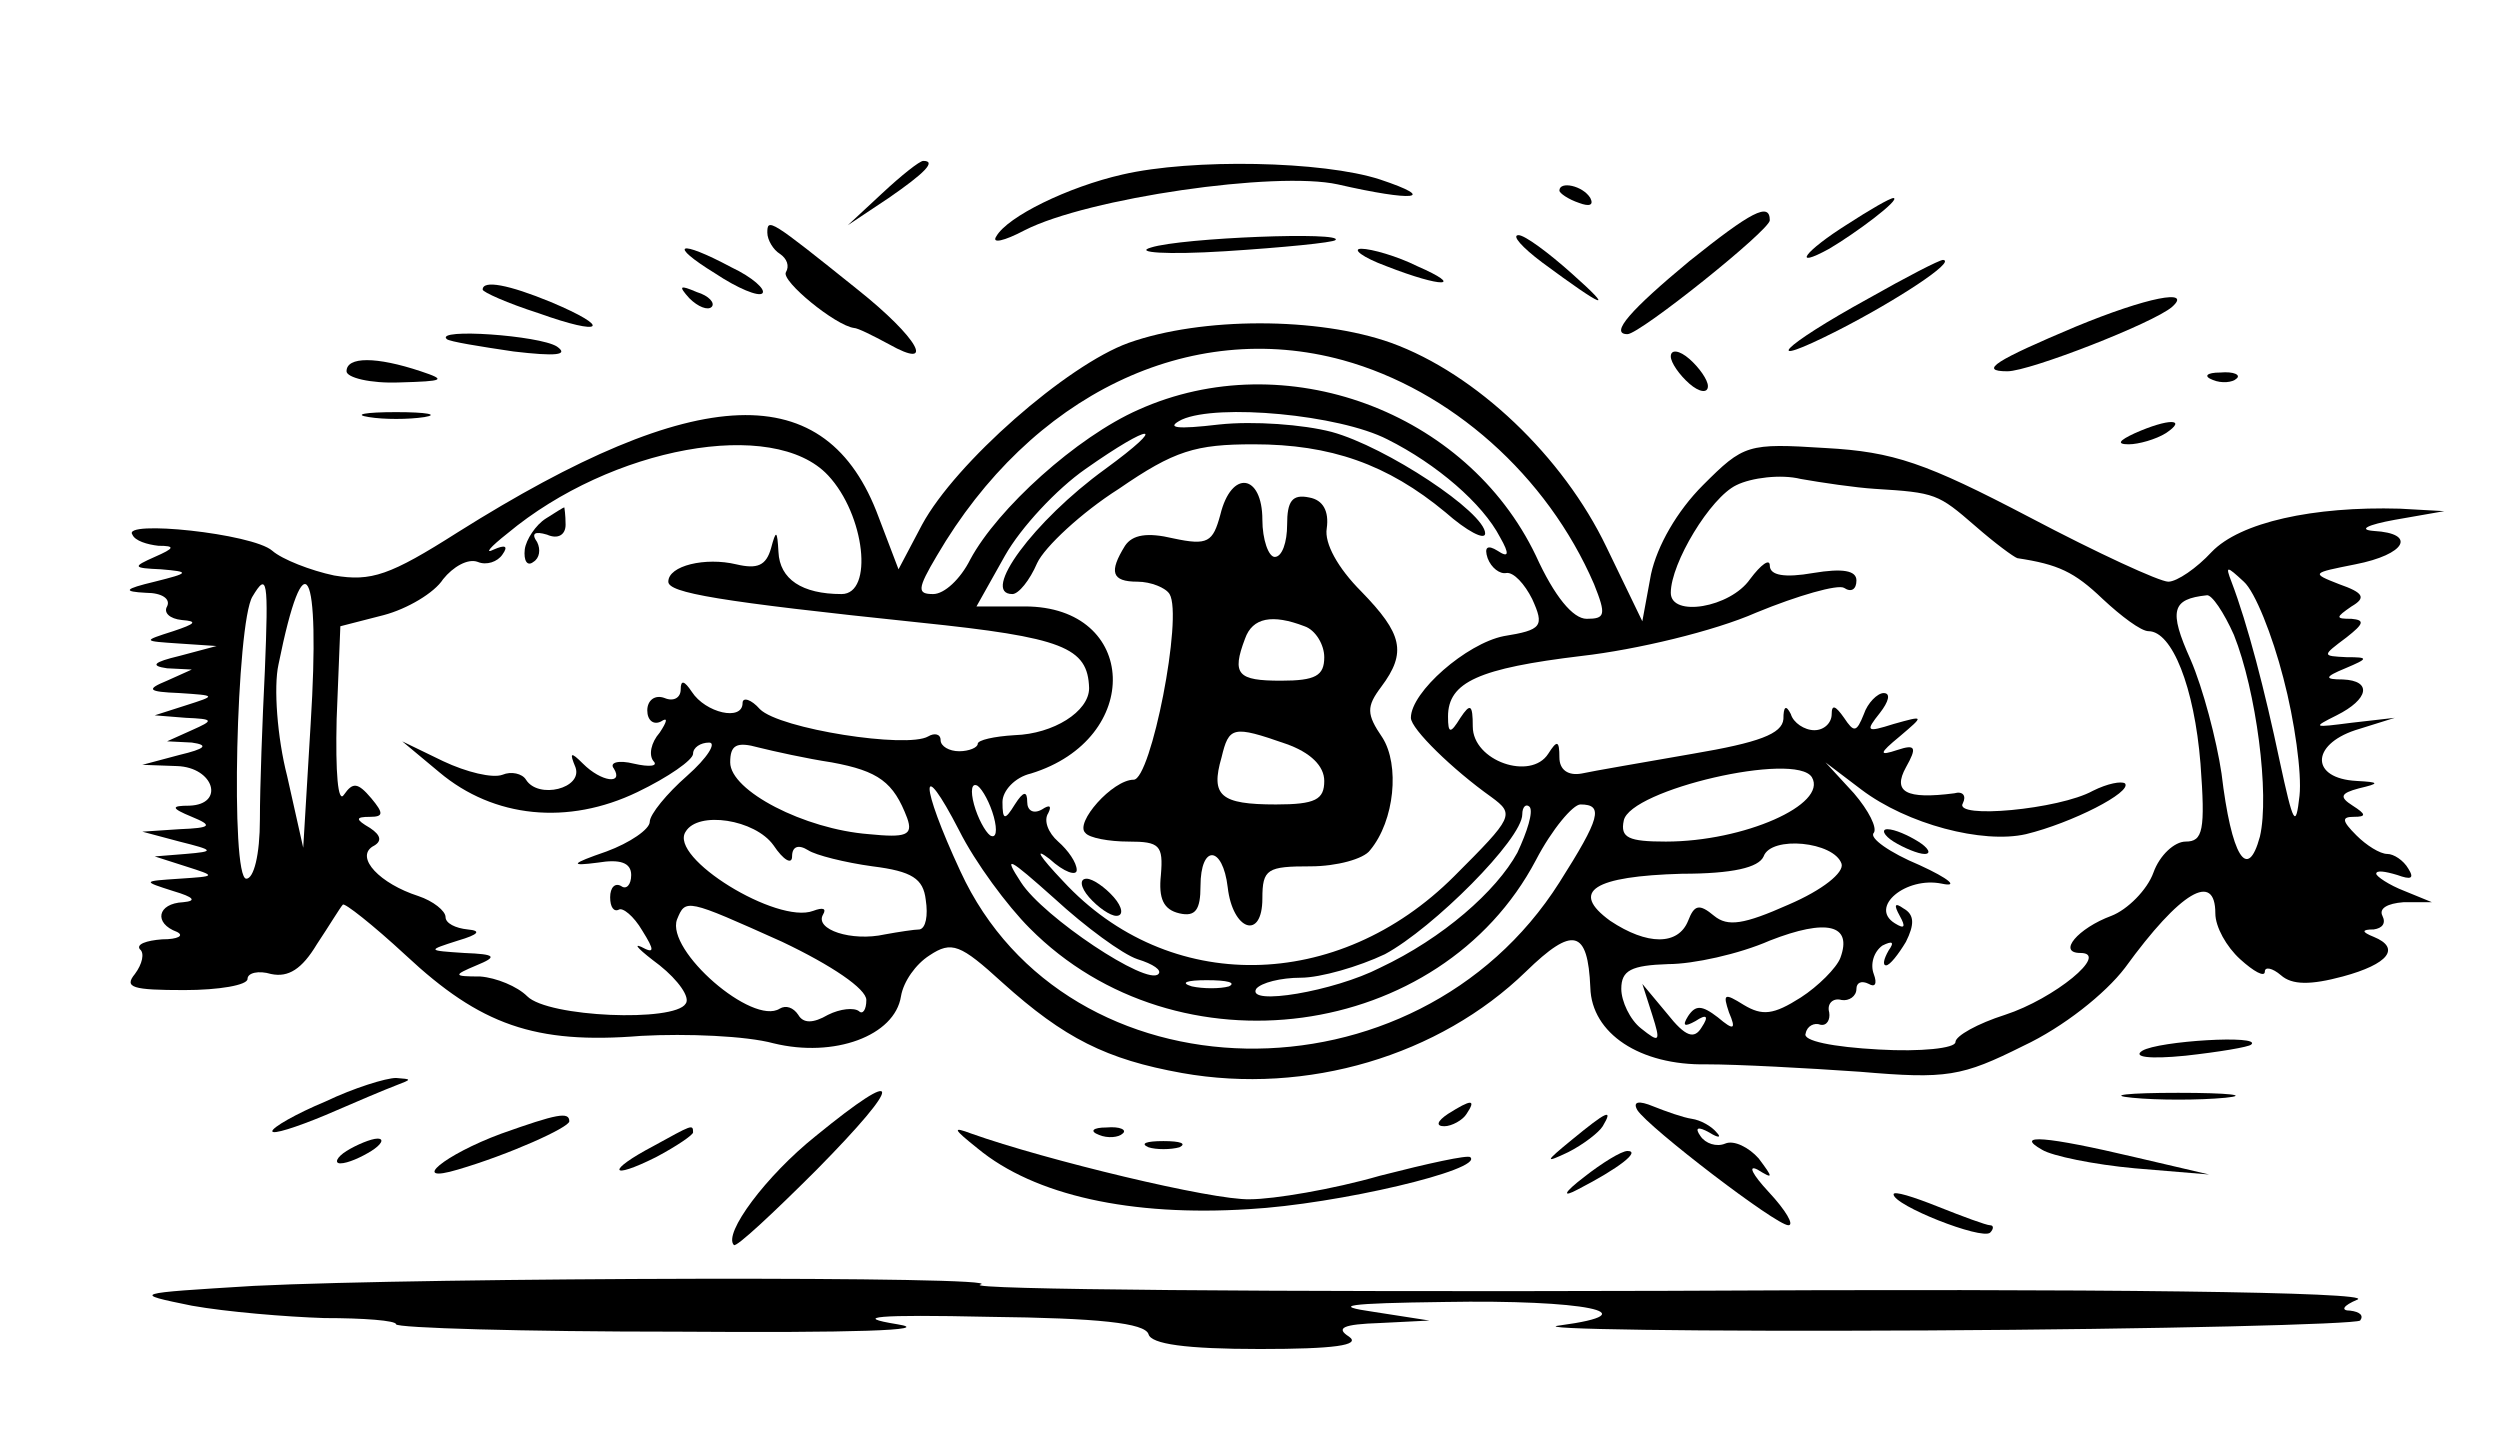 <?xml version="1.0" standalone="no"?>
<!DOCTYPE svg PUBLIC "-//W3C//DTD SVG 20010904//EN"
 "http://www.w3.org/TR/2001/REC-SVG-20010904/DTD/svg10.dtd">
<svg version="1.0" xmlns="http://www.w3.org/2000/svg"
 width="202pt" height="117pt" viewBox="0 0 202 117"
 preserveAspectRatio="xMidYMid meet">
<g transform="translate(0,117) scale(0.1,-0.1)"
fill="#000000" stroke="none">
<path d="M713 1014 l-28 -26 33 22 c29 20 39 30 28 30 -3 0 -18 -12 -33 -26z"/>
<path d="M907 1029 c-44 -10 -93 -34 -102 -50 -4 -6 6 -4 23 5 51 26 203 48
253 37 61 -14 82 -12 34 4 -46 15 -152 17 -208 4z"/>
<path d="M1260 1016 c0 -2 7 -7 16 -10 8 -3 12 -2 9 4 -6 10 -25 14 -25 6z"/>
<path d="M1493 989 c-35 -22 -46 -37 -15 -20 22 13 58 40 52 41 -3 0 -20 -10
-37 -21z"/>
<path d="M1365 959 c-47 -39 -65 -59 -50 -59 10 0 115 84 115 92 0 15 -15 7
-65 -33z"/>
<path d="M620 982 c0 -6 5 -14 10 -17 6 -4 8 -10 5 -15 -4 -7 40 -43 55 -45 3
0 15 -6 28 -13 39 -22 24 5 -25 44 -71 57 -73 58 -73 46z"/>
<path d="M930 970 c-14 -4 12 -6 60 -3 47 3 87 7 89 9 8 7 -124 2 -149 -6z"/>
<path d="M1246 958 c50 -37 60 -41 24 -9 -19 17 -38 31 -43 31 -6 0 3 -10 19
-22z"/>
<path d="M578 949 c18 -12 35 -19 38 -16 3 3 -8 13 -25 21 -43 23 -52 19 -13
-5z"/>
<path d="M1120 955 c46 -18 64 -17 25 0 -16 8 -37 14 -45 14 -8 0 1 -7 20 -14z"/>
<path d="M1510 929 c-71 -39 -90 -59 -25 -26 47 24 96 56 85 57 -3 0 -30 -14
-60 -31z"/>
<path d="M390 936 c0 -2 20 -11 45 -19 53 -19 60 -12 10 9 -34 14 -55 18 -55
10z"/>
<path d="M557 929 c7 -7 15 -10 18 -7 3 3 -2 9 -12 12 -14 6 -15 5 -6 -5z"/>
<path d="M1677 906 c-64 -27 -79 -36 -55 -36 18 0 118 39 133 52 17 15 -20 8
-78 -16z"/>
<path d="M912 893 c-50 -18 -140 -97 -167 -147 l-19 -36 -16 42 c-42 114 -146
110 -340 -12 -55 -35 -70 -40 -100 -35 -19 4 -42 13 -50 20 -16 14 -122 25
-113 13 2 -5 12 -8 21 -9 14 0 13 -2 -3 -9 -18 -8 -18 -9 5 -10 24 -2 23 -3
-5 -10 -25 -6 -26 -8 -7 -9 13 0 20 -5 17 -11 -3 -5 2 -10 12 -11 13 -1 11 -3
-7 -9 -25 -8 -25 -8 5 -10 l30 -2 -30 -8 c-21 -5 -24 -8 -10 -10 l20 -1 -20
-9 c-17 -7 -16 -9 10 -10 30 -2 30 -2 5 -10 l-25 -8 25 -2 c23 -1 23 -2 5 -10
l-20 -9 20 -1 c14 -2 11 -5 -10 -10 l-30 -8 28 -1 c30 -1 39 -31 10 -32 -15 0
-15 -2 2 -9 17 -7 16 -9 -10 -10 l-30 -2 30 -8 c28 -7 29 -8 5 -10 l-25 -2 25
-8 c25 -8 25 -8 -5 -10 -30 -2 -30 -2 -5 -10 17 -5 19 -8 8 -9 -21 -1 -24 -17
-5 -24 6 -3 1 -6 -12 -6 -13 -1 -21 -4 -18 -8 4 -3 2 -12 -4 -20 -9 -11 -2
-13 40 -13 28 0 51 4 51 9 0 5 9 7 19 4 14 -3 25 4 37 24 10 15 19 30 21 32 1
2 24 -16 51 -41 60 -56 104 -72 190 -65 37 2 85 0 107 -6 49 -12 98 6 103 38
2 12 12 26 23 33 18 12 25 9 59 -22 50 -45 84 -62 145 -73 101 -18 208 14 278
82 38 37 50 34 52 -13 1 -37 40 -63 94 -62 25 0 81 -3 124 -6 70 -6 82 -4 132
21 32 15 66 42 82 63 45 62 73 78 73 44 0 -11 9 -27 20 -37 11 -10 20 -15 20
-10 0 4 6 3 13 -3 9 -8 24 -8 50 -1 37 10 47 23 25 32 -10 4 -10 6 0 6 7 1 10
5 7 11 -3 6 4 10 17 11 l23 0 -22 9 c-13 5 -23 12 -23 14 0 3 7 2 17 -1 11 -4
14 -3 9 5 -4 7 -12 12 -17 12 -6 0 -17 7 -25 15 -12 12 -12 15 -2 15 10 0 10
2 -1 9 -11 7 -10 10 5 14 17 4 17 5 -2 6 -37 2 -37 29 -1 41 l32 10 -35 -4
c-31 -4 -32 -4 -12 6 26 13 29 28 5 29 -15 0 -15 2 2 9 19 8 19 9 1 9 -20 1
-20 1 0 16 14 11 15 14 4 15 -13 0 -13 1 0 10 12 7 10 11 -10 18 -23 9 -22 9
13 16 41 8 50 25 15 27 -13 1 -5 5 17 9 l40 7 -36 2 c-70 2 -129 -11 -152 -35
-12 -13 -28 -24 -35 -24 -7 0 -57 23 -112 52 -84 44 -110 53 -165 56 -63 4
-66 3 -99 -30 -21 -21 -37 -49 -42 -72 l-7 -38 -29 60 c-35 73 -105 140 -174
165 -59 21 -153 21 -212 0z m173 -14 c87 -24 165 -93 203 -181 10 -25 9 -28
-6 -28 -11 0 -26 18 -41 51 -56 117 -203 171 -321 118 -50 -22 -114 -80 -136
-121 -8 -16 -21 -28 -30 -28 -13 0 -13 4 3 31 76 130 204 192 328 158z m36
-64 c40 -20 77 -52 91 -79 8 -14 7 -17 -2 -11 -8 5 -11 3 -8 -6 3 -8 10 -13
15 -12 6 1 15 -9 21 -21 10 -22 8 -25 -23 -30 -30 -6 -75 -45 -75 -66 0 -9 34
-42 65 -64 19 -14 18 -16 -30 -64 -94 -94 -231 -96 -316 -4 -19 20 -24 28 -11
18 12 -11 22 -14 22 -9 0 6 -7 16 -15 23 -8 7 -12 17 -8 23 3 6 1 7 -5 3 -7
-4 -12 -1 -12 6 0 9 -3 9 -10 -2 -8 -13 -10 -13 -10 2 0 9 10 20 23 23 91 28
87 135 -5 135 l-39 0 23 41 c13 23 42 54 65 70 54 38 68 38 16 0 -58 -42 -101
-101 -75 -101 5 0 14 11 20 25 6 13 36 41 66 60 45 31 62 36 109 36 62 0 108
-16 155 -55 17 -15 32 -23 32 -17 0 17 -80 70 -124 82 -23 6 -63 9 -91 6 -34
-4 -44 -3 -30 4 29 13 127 4 166 -16z m-452 -29 c30 -32 37 -96 11 -96 -32 0
-50 12 -51 34 -1 18 -2 18 -6 3 -4 -14 -11 -17 -28 -13 -25 6 -55 -1 -55 -14
0 -9 40 -16 203 -33 116 -12 136 -20 137 -53 0 -19 -29 -37 -60 -38 -17 -1
-30 -4 -30 -7 0 -3 -7 -6 -15 -6 -8 0 -15 4 -15 9 0 5 -5 6 -10 3 -17 -10
-120 6 -136 22 -7 8 -14 10 -14 5 0 -15 -30 -8 -41 9 -6 9 -9 10 -9 2 0 -7 -6
-10 -13 -7 -8 3 -14 -2 -14 -10 0 -8 5 -12 11 -9 6 4 5 0 -1 -9 -7 -8 -9 -18
-5 -23 4 -4 -3 -5 -16 -2 -12 3 -20 1 -16 -4 8 -13 -10 -11 -25 4 -10 10 -11
9 -6 -3 6 -17 -30 -26 -40 -10 -3 5 -12 7 -19 4 -8 -3 -29 2 -48 11 l-33 16
30 -25 c44 -37 104 -43 160 -16 25 12 45 26 45 31 0 5 6 9 13 9 6 0 -1 -12
-18 -27 -16 -14 -30 -31 -30 -37 0 -6 -16 -17 -35 -24 -29 -10 -30 -12 -7 -9
18 3 27 0 27 -10 0 -8 -4 -12 -8 -9 -5 3 -9 -1 -9 -9 0 -8 3 -12 7 -10 3 2 12
-5 19 -17 10 -16 10 -19 -1 -13 -7 3 -1 -3 15 -15 15 -12 25 -26 21 -31 -9
-15 -111 -11 -128 6 -8 8 -25 15 -38 16 -22 0 -22 1 -3 9 17 7 16 9 -10 10
-30 2 -30 2 -5 10 17 5 19 8 8 9 -10 1 -18 5 -18 10 0 5 -10 13 -22 17 -31 10
-51 31 -37 40 8 4 7 9 -2 15 -12 7 -12 9 0 9 11 0 11 3 1 15 -11 13 -15 13
-22 3 -5 -8 -7 18 -6 61 l3 75 35 9 c19 5 41 18 48 29 8 10 20 17 28 14 7 -3
16 0 20 6 5 7 2 8 -7 4 -8 -4 -3 2 11 13 84 70 215 94 259 47z m846 -11 c49
-3 51 -4 81 -30 16 -14 31 -25 34 -26 33 -5 46 -11 69 -33 15 -14 31 -26 37
-26 19 0 37 -45 42 -107 4 -54 2 -63 -12 -63 -9 0 -21 -11 -26 -25 -5 -14 -21
-30 -34 -35 -27 -10 -44 -30 -25 -30 24 0 -21 -37 -61 -50 -22 -7 -40 -17 -40
-22 0 -5 -28 -8 -62 -6 -37 2 -62 7 -59 13 1 6 7 9 12 7 5 -1 8 4 7 10 -2 7 3
12 10 10 6 -1 12 3 12 9 0 5 4 7 10 4 5 -3 7 0 4 8 -3 8 0 18 7 23 8 4 10 3 5
-4 -4 -7 -5 -12 -2 -12 3 0 10 9 16 19 7 14 7 22 -2 27 -7 5 -8 3 -3 -6 5 -9
4 -11 -4 -6 -21 13 9 38 38 32 14 -3 6 4 -18 15 -24 10 -41 22 -37 26 3 4 -4
18 -16 32 l-23 25 29 -22 c37 -28 98 -44 133 -36 37 9 86 34 80 41 -3 2 -14 0
-26 -6 -27 -15 -113 -23 -105 -10 3 6 0 10 -7 8 -39 -5 -50 1 -39 21 9 16 8
19 -7 14 -15 -5 -15 -3 2 11 20 17 20 17 -5 10 -22 -7 -23 -6 -11 9 7 9 9 16
3 16 -5 0 -13 -8 -16 -17 -6 -15 -8 -15 -16 -3 -7 10 -10 11 -10 3 0 -7 -6
-13 -14 -13 -8 0 -17 6 -19 13 -4 8 -6 6 -6 -4 -1 -12 -20 -19 -73 -28 -40 -7
-81 -14 -90 -16 -11 -2 -18 3 -18 13 0 14 -2 14 -9 3 -14 -22 -61 -6 -61 22 0
18 -2 19 -10 7 -8 -13 -10 -13 -10 1 0 28 25 39 108 49 44 5 107 20 141 35 34
14 66 23 71 20 6 -4 10 -1 10 6 0 8 -11 10 -35 6 -23 -4 -35 -2 -35 6 0 6 -7
1 -16 -11 -16 -23 -64 -31 -64 -11 0 24 32 77 53 87 12 6 36 9 52 5 17 -3 44
-7 60 -8z m330 -153 c9 -34 15 -77 13 -95 -3 -27 -5 -23 -16 28 -12 57 -26
111 -39 145 -5 13 -4 13 10 0 9 -8 23 -43 32 -78z m-1631 6 c-2 -40 -4 -94 -4
-120 0 -29 -5 -48 -11 -48 -13 0 -8 207 5 228 12 20 13 14 10 -60z m37 -43
l-6 -100 -13 58 c-8 31 -11 72 -7 90 21 104 34 80 26 -48z m1554 72 c18 -45
29 -129 21 -163 -10 -37 -23 -16 -31 51 -4 27 -15 69 -25 92 -18 40 -15 49 13
52 4 1 14 -14 22 -32z m-1133 -103 c38 -7 50 -16 61 -45 5 -14 -1 -16 -31 -13
-52 4 -112 35 -112 58 0 14 5 17 23 12 12 -3 39 -9 59 -12z m792 -12 c13 -22
-55 -52 -118 -52 -30 0 -37 3 -34 17 5 25 139 56 152 35z m-632 -122 c119
-120 332 -91 409 55 13 25 30 45 36 45 19 0 16 -11 -17 -63 -116 -183 -398
-178 -484 9 -33 71 -33 95 -1 33 13 -26 39 -61 57 -79z m-29 90 c3 -11 2 -18
-3 -15 -4 3 -10 14 -13 25 -3 11 -2 18 3 15 4 -3 10 -14 13 -25z m423 -29
c-17 -31 -60 -69 -111 -93 -37 -19 -108 -31 -100 -17 4 5 20 9 36 9 16 0 47 9
68 19 39 21 111 93 111 113 0 6 3 9 6 6 3 -4 -2 -20 -10 -37z m-601 6 c8 -12
15 -16 15 -9 0 8 5 10 13 5 6 -4 30 -10 52 -13 32 -4 41 -10 43 -27 2 -13 0
-23 -5 -24 -4 0 -17 -2 -28 -4 -27 -6 -57 4 -50 16 3 5 0 6 -8 3 -29 -11 -117
43 -103 64 10 17 56 10 71 -11z m863 -15 c2 -7 -15 -21 -43 -33 -36 -16 -49
-18 -60 -9 -12 10 -16 9 -21 -4 -8 -20 -33 -20 -63 0 -33 24 -13 36 58 38 41
0 62 5 66 14 6 17 57 12 63 -6z m-569 -77 c13 -4 20 -9 17 -12 -9 -10 -93 46
-111 74 -15 23 -10 20 27 -13 25 -23 55 -45 67 -49z m-287 14 c40 -19 68 -38
68 -47 0 -8 -3 -12 -6 -9 -4 3 -15 2 -25 -3 -12 -7 -20 -7 -24 0 -4 6 -10 8
-15 5 -22 -14 -92 47 -83 72 7 17 7 17 85 -18z m855 -13 c-3 -8 -18 -23 -32
-32 -22 -14 -31 -15 -46 -6 -16 10 -17 9 -12 -6 6 -14 4 -15 -9 -4 -13 10 -18
10 -24 1 -5 -8 -3 -9 6 -4 9 6 11 4 5 -5 -6 -10 -13 -8 -28 11 l-20 24 8 -25
c7 -22 6 -23 -9 -11 -9 7 -16 22 -16 32 0 15 8 19 38 20 20 0 57 8 82 19 46
18 67 13 57 -14z m-494 -23 c-7 -2 -21 -2 -30 0 -10 3 -4 5 12 5 17 0 24 -2
18 -5z"/>
<path d="M986 754 c-6 -22 -10 -25 -38 -19 -21 5 -33 3 -39 -6 -13 -21 -11
-29 10 -29 11 0 23 -5 26 -10 11 -18 -15 -150 -29 -150 -17 0 -48 -35 -39 -43
3 -4 19 -7 35 -7 25 0 28 -3 26 -27 -2 -19 2 -28 15 -31 13 -3 17 3 17 22 0
34 18 33 22 -1 4 -35 28 -43 28 -9 0 24 4 26 39 26 21 0 43 6 48 13 20 24 24
69 10 91 -13 19 -13 25 -1 41 21 28 17 43 -16 77 -19 19 -30 39 -28 51 2 14
-3 23 -14 25 -14 3 -18 -3 -18 -22 0 -14 -4 -26 -10 -26 -5 0 -10 14 -10 30 0
37 -25 41 -34 4z m68 -90 c9 -3 16 -15 16 -25 0 -15 -7 -19 -35 -19 -35 0 -40
5 -29 34 6 17 22 20 48 10z m-15 -95 c20 -7 31 -18 31 -30 0 -15 -7 -19 -39
-19 -45 0 -53 7 -44 38 6 25 9 26 52 11z"/>
<path d="M880 445 c7 -8 17 -15 22 -15 6 0 5 7 -2 15 -7 8 -17 15 -22 15 -6 0
-5 -7 2 -15z"/>
<path d="M441 751 c-8 -5 -16 -17 -17 -25 -1 -9 2 -14 7 -10 5 3 6 10 3 16 -5
7 -2 9 8 6 9 -4 15 0 15 8 0 8 -1 14 -1 14 -1 0 -7 -4 -15 -9z"/>
<path d="M1530 490 c8 -5 20 -10 25 -10 6 0 3 5 -5 10 -8 5 -19 10 -25 10 -5
0 -3 -5 5 -10z"/>
<path d="M361 896 c2 -2 27 -6 54 -10 34 -4 45 -3 35 4 -14 9 -99 15 -89 6z"/>
<path d="M1350 882 c0 -5 7 -15 15 -22 8 -7 15 -8 15 -2 0 5 -7 15 -15 22 -8
7 -15 8 -15 2z"/>
<path d="M280 870 c0 -5 19 -10 43 -9 36 1 38 2 17 9 -36 12 -60 12 -60 0z"/>
<path d="M1788 863 c7 -3 16 -2 19 1 4 3 -2 6 -13 5 -11 0 -14 -3 -6 -6z"/>
<path d="M298 833 c12 -2 32 -2 45 0 12 2 2 4 -23 4 -25 0 -35 -2 -22 -4z"/>
<path d="M1725 820 c-13 -6 -15 -9 -5 -9 8 0 22 4 30 9 18 12 2 12 -25 0z"/>
<path d="M1731 321 c-8 -5 5 -7 35 -4 27 3 51 7 53 9 9 8 -75 3 -88 -5z"/>
<path d="M263 280 c-24 -10 -43 -21 -43 -24 0 -3 19 3 43 13 23 10 49 21 57
24 13 5 13 5 0 6 -8 0 -34 -8 -57 -19z"/>
<path d="M659 252 c-40 -32 -75 -79 -66 -88 2 -2 32 26 67 61 71 72 70 85 -1
27z"/>
<path d="M1723 283 c20 -2 54 -2 75 0 20 2 3 4 -38 4 -41 0 -58 -2 -37 -4z"/>
<path d="M1170 270 c-9 -6 -10 -10 -3 -10 6 0 15 5 18 10 8 12 4 12 -15 0z"/>
<path d="M1323 273 c9 -14 112 -93 122 -93 5 0 -2 12 -16 27 -13 14 -17 22 -9
18 13 -8 13 -7 1 9 -8 9 -20 15 -27 12 -7 -3 -16 0 -20 6 -5 7 -2 8 7 3 8 -5
10 -4 6 0 -4 5 -13 10 -20 11 -7 1 -21 6 -31 10 -12 5 -17 4 -13 -3z"/>
<path d="M405 254 c-46 -17 -75 -41 -35 -29 41 12 90 34 90 39 0 8 -10 6 -55
-10z"/>
<path d="M1270 249 c-22 -18 -22 -19 -3 -10 12 6 25 16 28 21 9 15 3 12 -25
-11z"/>
<path d="M528 244 c-38 -20 -36 -28 2 -9 17 9 30 18 30 20 0 7 -1 6 -32 -11z"/>
<path d="M790 242 c46 -38 124 -55 219 -49 72 4 190 32 179 42 -2 2 -34 -5
-73 -15 -38 -11 -86 -19 -105 -19 -30 -1 -166 32 -225 53 -16 6 -15 4 5 -12z"/>
<path d="M888 253 c7 -3 16 -2 19 1 4 3 -2 6 -13 5 -11 0 -14 -3 -6 -6z"/>
<path d="M280 240 c-8 -5 -10 -10 -5 -10 6 0 17 5 25 10 8 5 11 10 5 10 -5 0
-17 -5 -25 -10z"/>
<path d="M928 243 c6 -2 18 -2 25 0 6 3 1 5 -13 5 -14 0 -19 -2 -12 -5z"/>
<path d="M1650 241 c8 -5 42 -12 75 -15 l60 -5 -60 14 c-72 17 -98 19 -75 6z"/>
<path d="M1280 219 c-17 -13 -18 -17 -5 -10 33 17 51 31 40 31 -5 0 -21 -10
-35 -21z"/>
<path d="M1530 205 c0 -9 71 -37 78 -31 3 3 3 6 0 6 -3 0 -22 7 -42 15 -20 8
-36 13 -36 10z"/>
<path d="M205 131 c-98 -6 -99 -6 -50 -16 28 -5 76 -9 107 -10 32 0 58 -2 58
-5 0 -3 102 -6 228 -6 140 -1 208 1 177 6 -37 6 -17 8 74 6 89 -1 126 -5 129
-14 2 -8 30 -12 90 -12 60 0 82 3 72 10 -11 7 -5 10 25 11 l40 2 -45 7 c-35 5
-22 7 57 8 113 2 168 -9 93 -19 -25 -3 109 -5 297 -4 189 1 346 5 350 8 3 4 0
7 -8 8 -8 0 -6 4 6 9 12 6 -206 9 -558 7 -318 -1 -568 1 -555 5 28 7 -445 6
-587 -1z"/>
</g>
</svg>
